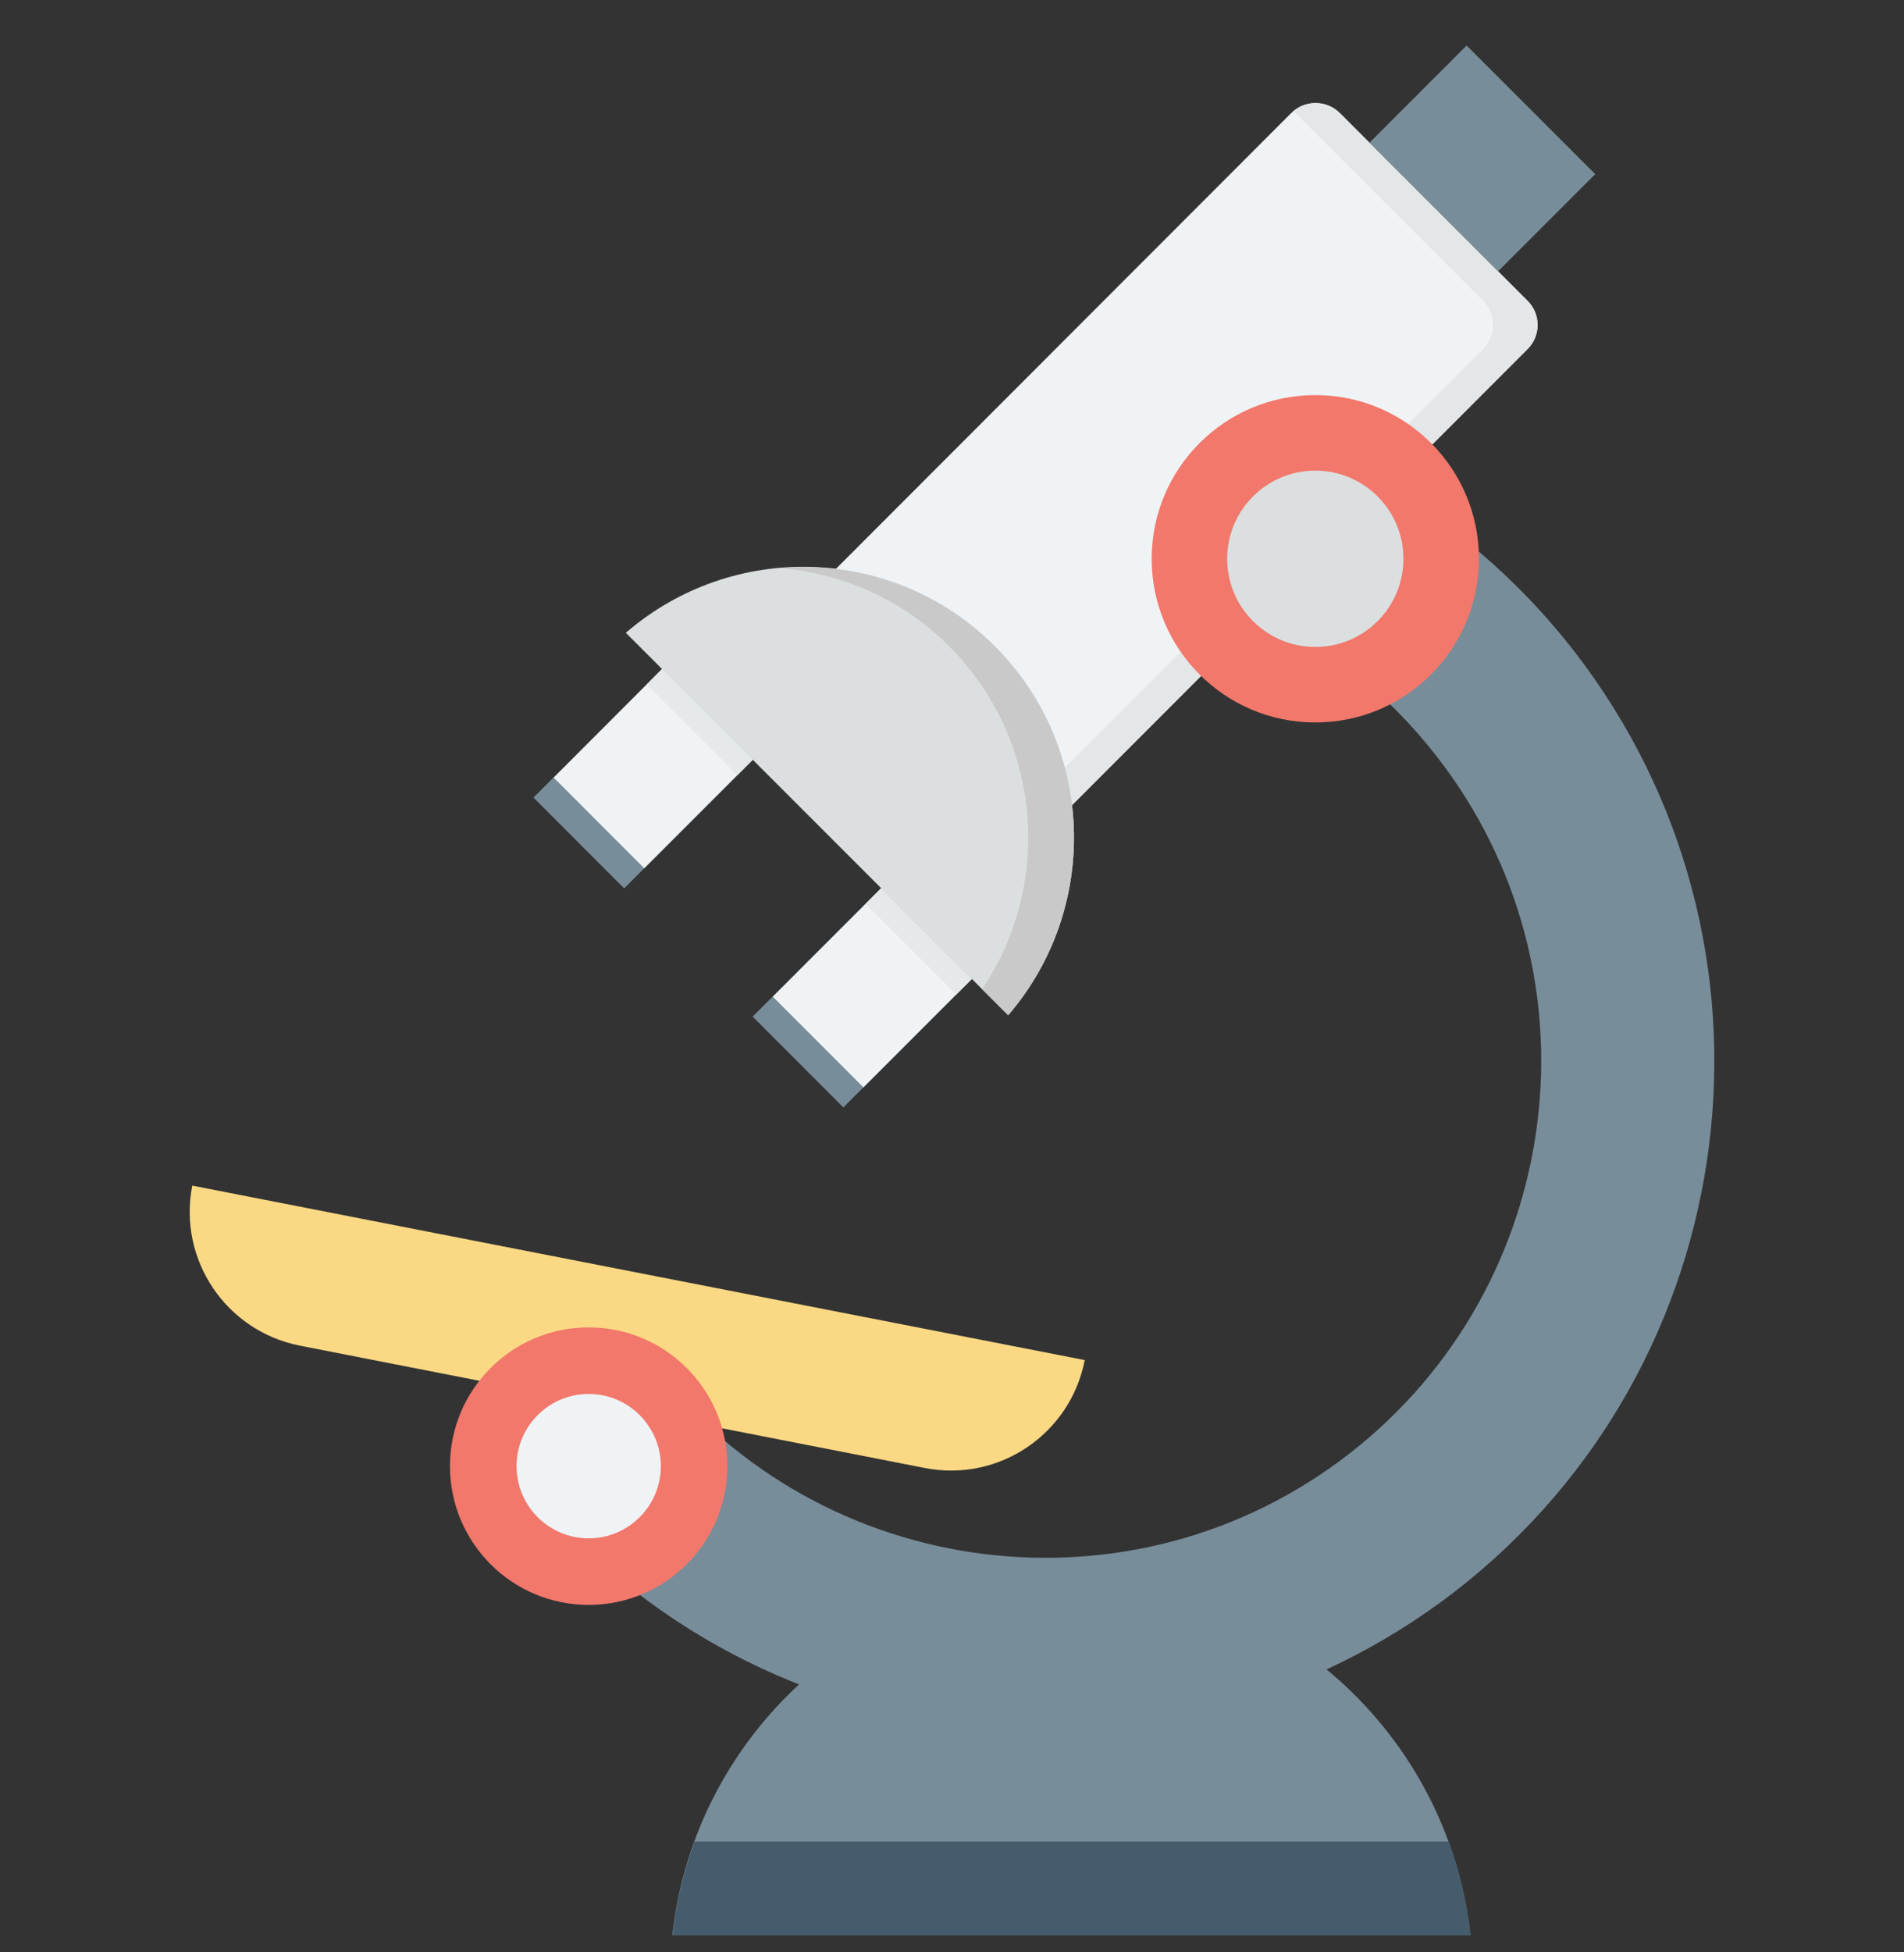 <svg width="40" height="41" viewBox="0 0 40 41" fill="none" xmlns="http://www.w3.org/2000/svg">
<rect x="0" y="0" width="40" height="41" fill="#333333" stroke="none"/>
<g id="lab 1" clip-path="url(#clip0_136_2730)">
<path id="Vector" d="M30.891 40.641C30.43 36.422 26.852 33.133 22.508 33.133C18.164 33.133 14.586 36.422 14.125 40.641H30.891Z" fill="#788D9A"/>
<path id="Vector_2" d="M14.594 38.672C14.367 39.297 14.203 39.961 14.133 40.641H30.898C30.82 39.953 30.664 39.297 30.438 38.672H14.594Z" fill="#445C6C"/>
<path id="Vector_3" d="M20.203 36.242C16.625 35.797 13.227 33.984 10.844 30.922L13.719 28.688C17.25 33.227 23.812 34.055 28.352 30.523C32.891 26.992 33.719 20.43 30.188 15.891C29.156 14.562 27.867 13.539 26.359 12.836L27.891 9.539C29.898 10.477 31.688 11.898 33.062 13.664C37.82 19.789 36.711 28.648 30.586 33.406C27.516 35.781 23.773 36.688 20.203 36.242Z" fill="#788D9A"/>
<path id="Vector_4" d="M32.086 6.312L28.148 2.375C27.867 2.094 27.406 2.094 27.125 2.375L17.094 12.414L22.055 17.375L32.086 7.336C32.375 7.055 32.375 6.594 32.086 6.312Z" fill="#EFF3F5"/>
<path id="Vector_5" d="M32.086 6.312L28.148 2.375C27.883 2.109 27.453 2.094 27.172 2.336C27.188 2.352 27.203 2.359 27.219 2.375L31.156 6.312C31.438 6.594 31.438 7.055 31.156 7.336L21.586 16.906L22.055 17.375L32.086 7.336C32.375 7.055 32.375 6.594 32.086 6.312Z" fill="#E3E7E8"/>
<path id="Vector_6" d="M21.18 21.32C23.109 19.078 23.023 15.695 20.898 13.57C18.773 11.445 15.391 11.351 13.148 13.289L21.18 21.32Z" fill="#DBDFE0"/>
<path id="Vector_7" d="M19.938 13.57C21.898 15.531 22.125 18.555 20.633 20.773L21.18 21.32C23.109 19.078 23.023 15.695 20.898 13.57C19.664 12.336 18.008 11.789 16.391 11.93C17.68 12.039 18.953 12.578 19.938 13.57Z" fill="#C9C9C9"/>
<path id="Vector_8" d="M15.813 15.957L13.907 14.051L11.626 16.333L13.531 18.239L15.813 15.957Z" fill="#EFF3F5"/>
<path id="Vector_9" d="M13.533 18.235L11.627 16.329L11.207 16.749L13.113 18.655L13.533 18.235Z" fill="#788D9A"/>
<path id="Vector_10" d="M20.418 20.557L18.512 18.651L16.23 20.933L18.136 22.839L20.418 20.557Z" fill="#EFF3F5"/>
<path id="Vector_11" d="M15.817 15.953L13.911 14.047L13.585 14.373L15.491 16.279L15.817 15.953Z" fill="#E5E9EA"/>
<path id="Vector_12" d="M20.417 20.559L18.511 18.653L18.185 18.979L20.091 20.885L20.417 20.559Z" fill="#E5E9EA"/>
<path id="Vector_13" d="M18.137 22.835L16.231 20.93L15.812 21.349L17.717 23.255L18.137 22.835Z" fill="#788D9A"/>
<path id="Vector_14" d="M33.513 3.657L30.811 0.956L28.773 2.994L31.474 5.696L33.513 3.657Z" fill="#788D9A"/>
<path id="Vector_15" d="M4.039 24.898C3.735 26.453 4.75 27.953 6.297 28.258L19.43 30.828C20.985 31.133 22.485 30.117 22.789 28.562L4.039 24.898Z" fill="#FBD984"/>
<path id="Vector_16" d="M12.367 33.703C13.977 33.703 15.281 32.398 15.281 30.789C15.281 29.18 13.977 27.875 12.367 27.875C10.758 27.875 9.453 29.18 9.453 30.789C9.453 32.398 10.758 33.703 12.367 33.703Z" fill="#F1786B"/>
<path id="Vector_17" d="M12.367 32.305C13.204 32.305 13.883 31.626 13.883 30.789C13.883 29.952 13.204 29.273 12.367 29.273C11.53 29.273 10.852 29.952 10.852 30.789C10.852 31.626 11.53 32.305 12.367 32.305Z" fill="#EFF3F5"/>
<path id="Vector_18" d="M27.633 15.172C29.531 15.172 31.07 13.633 31.07 11.734C31.07 9.836 29.531 8.297 27.633 8.297C25.734 8.297 24.195 9.836 24.195 11.734C24.195 13.633 25.734 15.172 27.633 15.172Z" fill="#F1786B"/>
<path id="Vector_19" d="M27.633 13.586C28.655 13.586 29.484 12.757 29.484 11.734C29.484 10.712 28.655 9.883 27.633 9.883C26.61 9.883 25.781 10.712 25.781 11.734C25.781 12.757 26.61 13.586 27.633 13.586Z" fill="#DBDFE0"/>
</g>
<defs>
<clipPath id="clip0_136_2730">
<rect width="40" height="40" fill="white" transform="translate(0 0.797)"/>
</clipPath>
</defs>
</svg>
